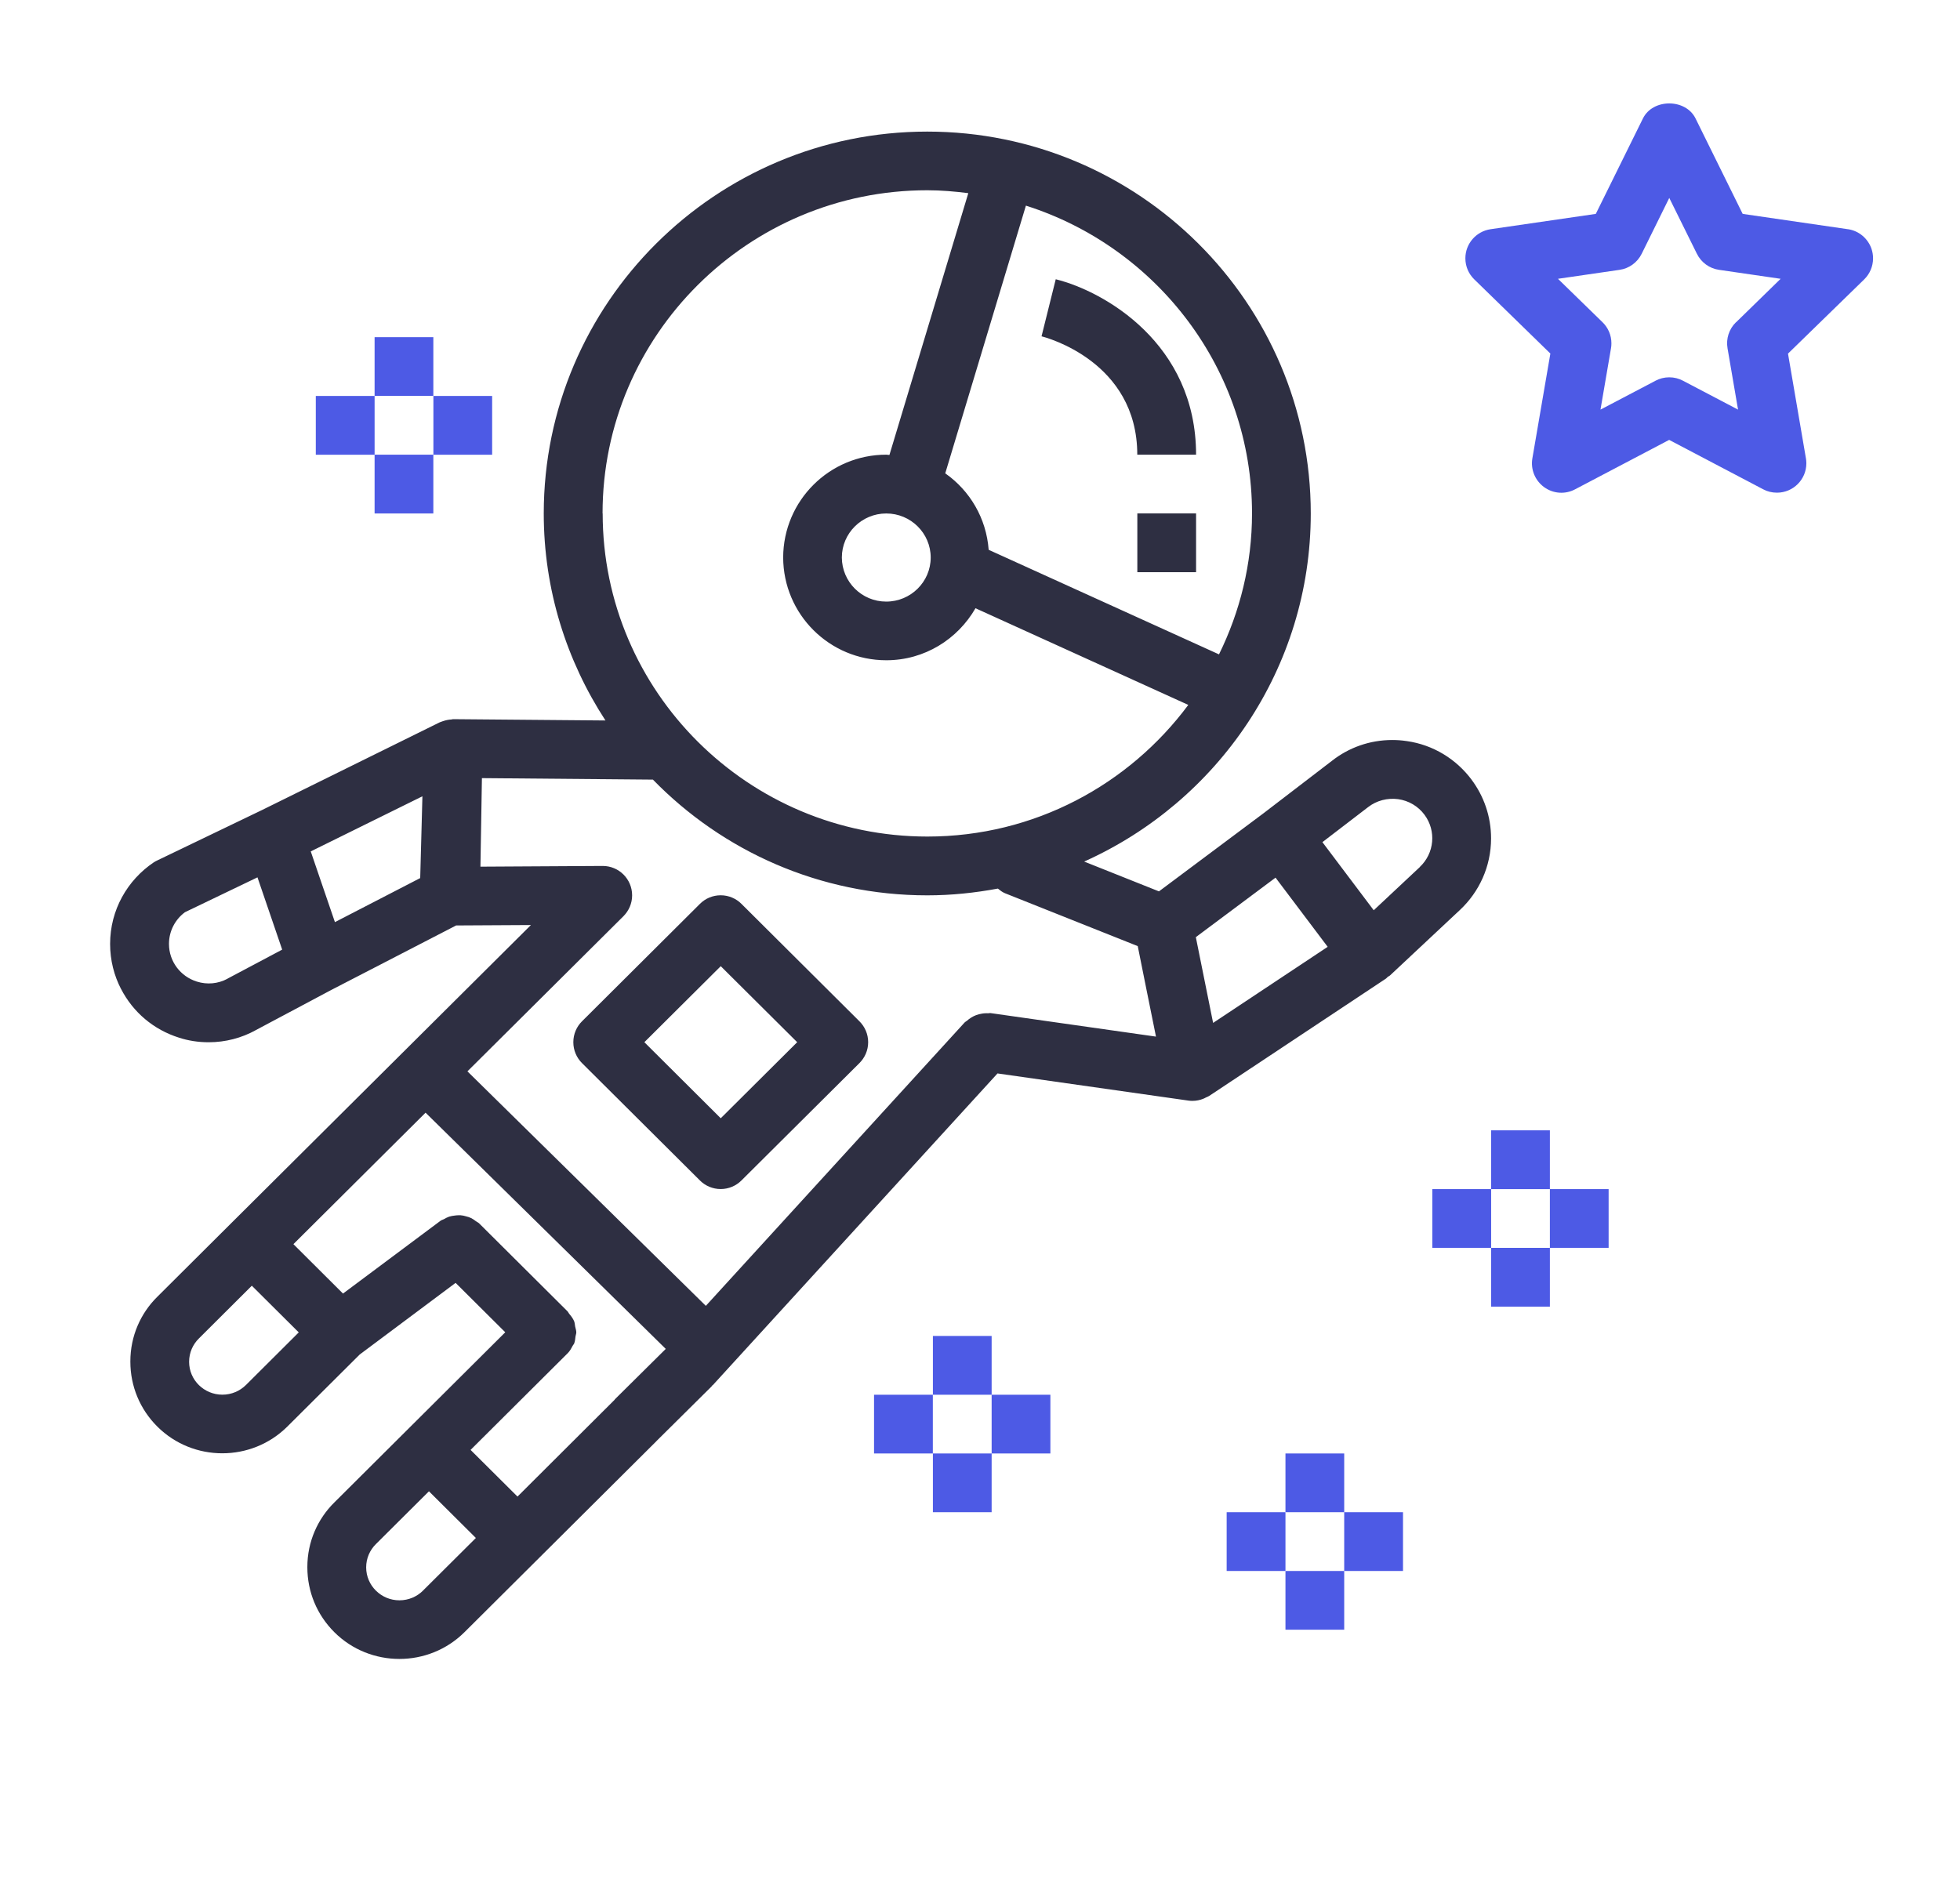 <!-- Generated by IcoMoon.io -->
<svg version="1.1" xmlns="http://www.w3.org/2000/svg" width="33" height="32" viewBox="0 0 33 32">
<title>astronaut</title>
<path fill="#4d5ae5" d="M31.512 4.196c-0.059-0.177-0.211-0.308-0.396-0.336l-0.003-0-1.772-0.258-0.793-1.606c-0.166-0.339-0.721-0.339-0.887 0l-0.793 1.606-1.772 0.258c-0.241 0.036-0.424 0.242-0.424 0.49 0 0.139 0.057 0.264 0.149 0.354l1.282 1.25-0.303 1.765c-0.032 0.186 0.045 0.373 0.197 0.484 0.154 0.112 0.355 0.126 0.521 0.038l1.585-0.833 1.585 0.833c0.067 0.036 0.146 0.056 0.23 0.056 0.274 0 0.495-0.222 0.495-0.495 0-0.029-0.003-0.058-0.007-0.085l0 0.003-0.302-1.765 1.283-1.25c0.092-0.090 0.149-0.216 0.149-0.355 0-0.055-0.009-0.107-0.025-0.156l0.001 0.003zM29.228 5.427c-0.116 0.113-0.17 0.277-0.142 0.438l0.177 1.033-0.928-0.487c-0.067-0.036-0.146-0.057-0.23-0.057s-0.164 0.021-0.233 0.058l0.003-0.001-0.928 0.487 0.177-1.033c0.005-0.025 0.007-0.054 0.007-0.084 0-0.139-0.057-0.264-0.149-0.354l-0.751-0.732 1.038-0.151c0.161-0.023 0.3-0.125 0.372-0.271l0.464-0.94 0.465 0.94c0.072 0.146 0.211 0.248 0.373 0.271l1.037 0.151-0.75 0.732zM26.095 19.035h-0.99v0.99h0.99v-0.99zM26.095 21.014h-0.99v0.99h0.99v-0.99z"></path>
<path fill="#4d5ae5" d="M27.084 20.025h-0.989v0.989h0.989v-0.989zM25.106 20.025h-0.99v0.989h0.99v-0.989zM22.632 24.477h-0.989v0.989h0.989v-0.989zM22.632 26.456h-0.989v0.989h0.989v-0.989zM23.622 25.466h-0.99v0.99h0.99v-0.99z"></path>
<path fill="#4d5ae5" d="M21.643 25.466h-0.99v0.99h0.99v-0.99zM16.696 22.498h-0.989v0.99h0.989v-0.99zM16.696 24.477h-0.989v0.989h0.989v-0.989zM17.685 23.488h-0.989v0.989h0.989v-0.989zM15.706 23.488h-0.99v0.989h0.99v-0.989zM7.296 5.678h-0.989v0.989h0.989v-0.989zM7.296 7.657h-0.989v0.99h0.989v-0.989zM8.286 6.668h-0.989v0.99h0.989v-0.99zM6.307 6.668h-0.99v0.99h0.99v-0.99z"></path>
<path fill="#2e2f42" d="M24.779 13.133c-0.26-0.349-0.648-0.59-1.094-0.653l-0.009-0.001c-0.071-0.011-0.152-0.017-0.235-0.017-0.381 0-0.732 0.129-1.011 0.347l0.004-0.003-1.161 0.89-1.76 1.315-1.259-0.502c2.246-1.007 3.815-3.254 3.815-5.862 0-3.546-2.896-6.431-6.457-6.431s-6.457 2.885-6.457 6.431c0 1.285 0.384 2.48 1.039 3.486l-2.568-0.022c-0.008 0-0.014 0.004-0.022 0.005-0.049 0.002-0.097 0.012-0.144 0.028-0.012 0.005-0.024 0.007-0.036 0.013-0.006 0.002-0.012 0.003-0.018 0.006l-3 1.481-1.756 0.845c-0.022 0.010-0.042 0.021-0.060 0.033l0.001-0.001c-0.447 0.3-0.737 0.804-0.737 1.375 0 0.275 0.067 0.535 0.186 0.763l-0.004-0.009c0.204 0.398 0.552 0.691 0.979 0.825 0.149 0.049 0.32 0.077 0.498 0.077 0.286 0 0.555-0.073 0.789-0.201l-0.009 0.004 1.287-0.685 2.1-1.085 1.259-0.007-5.048 5.023c0 0.001-0.001 0.001-0.001 0.001l-1.241 1.236c-0.281 0.277-0.454 0.662-0.454 1.088 0 0.002 0 0.003 0 0.005v-0c0 0.413 0.161 0.801 0.454 1.093 0.301 0.3 0.697 0.45 1.094 0.45s0.793-0.15 1.095-0.45l1.219-1.214 1.614-1.206 0.836 0.832-2.877 2.865c-0.281 0.277-0.455 0.662-0.455 1.088 0 0.001 0 0.003 0 0.004v-0c0 0.413 0.161 0.801 0.455 1.094 0.301 0.3 0.698 0.45 1.095 0.45s0.793-0.15 1.095-0.45l3.23-3.215c0-0.001 0-0.001 0.001-0.002l0.936-0.928-0.004-0.003c0.006-0.006 0.014-0.008 0.020-0.014l4.792-5.248 3.219 0.458c0.019 0.003 0.041 0.004 0.063 0.004 0.065 0 0.127-0.013 0.184-0.036l-0.003 0.001c0.016-0.006 0.031-0.014 0.046-0.022 0.018-0.009 0.036-0.014 0.053-0.025l2.981-1.979c0.011-0.007 0.017-0.019 0.027-0.027s0.026-0.013 0.037-0.023l1.18-1.105c0.322-0.302 0.523-0.73 0.523-1.205 0-0.371-0.123-0.714-0.33-0.99l0.003 0.004zM3.831 16.482c-0.16 0.086-0.343 0.103-0.518 0.048-0.273-0.086-0.468-0.337-0.468-0.634 0-0.219 0.106-0.413 0.269-0.534l0.002-0.001 1.219-0.586 0.293 0.857 0.123 0.36-0.921 0.489zM7.075 14.787l-1.436 0.742-0.237-0.693-0.17-0.498 1.88-0.928-0.037 1.376zM21.080 8.646c0 0.852-0.203 1.656-0.556 2.374l-3.878-1.761c-0.040-0.534-0.317-0.995-0.726-1.284l-0.005-0.004 1.358-4.508c2.205 0.701 3.807 2.758 3.807 5.182zM10.145 8.646c0-3.001 2.453-5.442 5.467-5.442 0.235 0 0.464 0.020 0.691 0.049l-1.328 4.409c-0.018 0-0.035-0.005-0.053-0.005-0 0-0 0-0 0-0.957 0-1.733 0.774-1.736 1.731v0c0.003 0.957 0.779 1.731 1.736 1.731 0 0 0 0 0.001 0h-0c0.644 0 1.201-0.355 1.501-0.876l3.583 1.628c-0.997 1.342-2.592 2.217-4.393 2.217-3.014 0-5.467-2.442-5.467-5.442zM15.67 9.389c0 0.409-0.336 0.742-0.748 0.742-0.001 0-0.001 0-0.002 0-0.411 0-0.744-0.332-0.746-0.742v-0c0-0.409 0.335-0.742 0.748-0.742s0.748 0.333 0.748 0.742zM4.141 23.324c-0.102 0.101-0.242 0.163-0.397 0.163s-0.294-0.062-0.396-0.162l0 0c-0.101-0.1-0.164-0.238-0.164-0.392s0.063-0.292 0.164-0.392l0-0 0.892-0.889 0.79 0.786-0.889 0.886zM7.122 26.787c-0.102 0.101-0.242 0.163-0.397 0.163s-0.294-0.062-0.396-0.163l0 0c-0.101-0.1-0.164-0.238-0.164-0.392s0.063-0.292 0.164-0.392l0-0 0.893-0.889 0.79 0.786-0.89 0.886zM10.352 23.57l-0.002 0.001-1.637 1.632-0.79-0.786 1.636-1.629s0.001 0 0.001-0.001c0.037-0.037 0.060-0.082 0.083-0.125 0.006-0.013 0.019-0.024 0.024-0.037 0.015-0.038 0.018-0.079 0.023-0.12 0.003-0.023 0.013-0.044 0.013-0.067 0-0.033-0.012-0.065-0.019-0.098-0.006-0.030-0.006-0.060-0.017-0.089-0.019-0.046-0.051-0.088-0.085-0.128-0.009-0.011-0.013-0.025-0.023-0.035h-0l-0.001-0.002-1.491-1.484c-0.016-0.016-0.036-0.022-0.054-0.036-0.024-0.019-0.050-0.037-0.078-0.052l-0.003-0.001c-0.025-0.012-0.053-0.022-0.084-0.029l-0.003-0.001c-0.028-0.009-0.060-0.015-0.094-0.018l-0.002-0c-0.006-0-0.012-0-0.019-0-0.024 0-0.048 0.002-0.072 0.005l0.003-0c-0.036 0.003-0.069 0.010-0.1 0.019l0.003-0.001c-0.033 0.012-0.062 0.026-0.089 0.043l0.002-0.001c-0.019 0.010-0.039 0.014-0.057 0.026l-1.645 1.228-0.835-0.832 2.225-2.214 4.044 3.978-0.86 0.852zM16.676 17.061c-0.014-0.002-0.028 0.004-0.042 0.003-0.007-0-0.016-0.001-0.024-0.001-0.029 0-0.058 0.003-0.085 0.008l0.003-0c-0.065 0.010-0.122 0.032-0.174 0.064l0.002-0.001c-0.028 0.017-0.053 0.035-0.077 0.057-0.012 0.010-0.026 0.015-0.037 0.027l-4.358 4.773-4.014-3.949 2.628-2.614c0.089-0.090 0.145-0.213 0.145-0.35 0-0.274-0.222-0.495-0.495-0.495-0 0-0.001 0-0.001 0h0l-2.058 0.012 0.025-1.491 2.879 0.025c1.172 1.203 2.808 1.949 4.618 1.949 0.001 0 0.002 0 0.003 0h-0c0.406 0 0.801-0.042 1.187-0.114 0.037 0.030 0.074 0.060 0.121 0.079l2.234 0.89 0.141 0.703 0.166 0.821-2.785-0.396zM20.425 17.227l-0.291-1.445 1.342-1.002 0.878 1.165-1.929 1.281zM23.906 14.601l-0.777 0.728-0.864-1.147 0.771-0.591c0.144-0.111 0.325-0.156 0.503-0.133 0.179 0.025 0.338 0.119 0.445 0.263 0.201 0.271 0.167 0.648-0.079 0.879z"></path>
<path fill="#2e2f42" d="M14.471 17.2l-1.988-1.979c-0.089-0.089-0.213-0.144-0.349-0.144s-0.26 0.055-0.349 0.144l-1.987 1.979c-0.090 0.090-0.145 0.214-0.145 0.351s0.055 0.261 0.145 0.351l-0-0 1.987 1.978c0.089 0.089 0.213 0.144 0.349 0.144s0.26-0.055 0.349-0.144l1.988-1.978c0.090-0.090 0.146-0.214 0.146-0.351s-0.056-0.261-0.146-0.351l-0-0zM12.135 18.832l-1.286-1.281 1.286-1.28 1.287 1.28-1.287 1.281zM17.775 4.704l-0.239 0.96c0.066 0.016 1.612 0.419 1.612 1.993h0.99c0-1.871-1.545-2.751-2.362-2.954zM20.138 8.646h-0.989v0.99h0.989v-0.99z"></path>
</svg>
